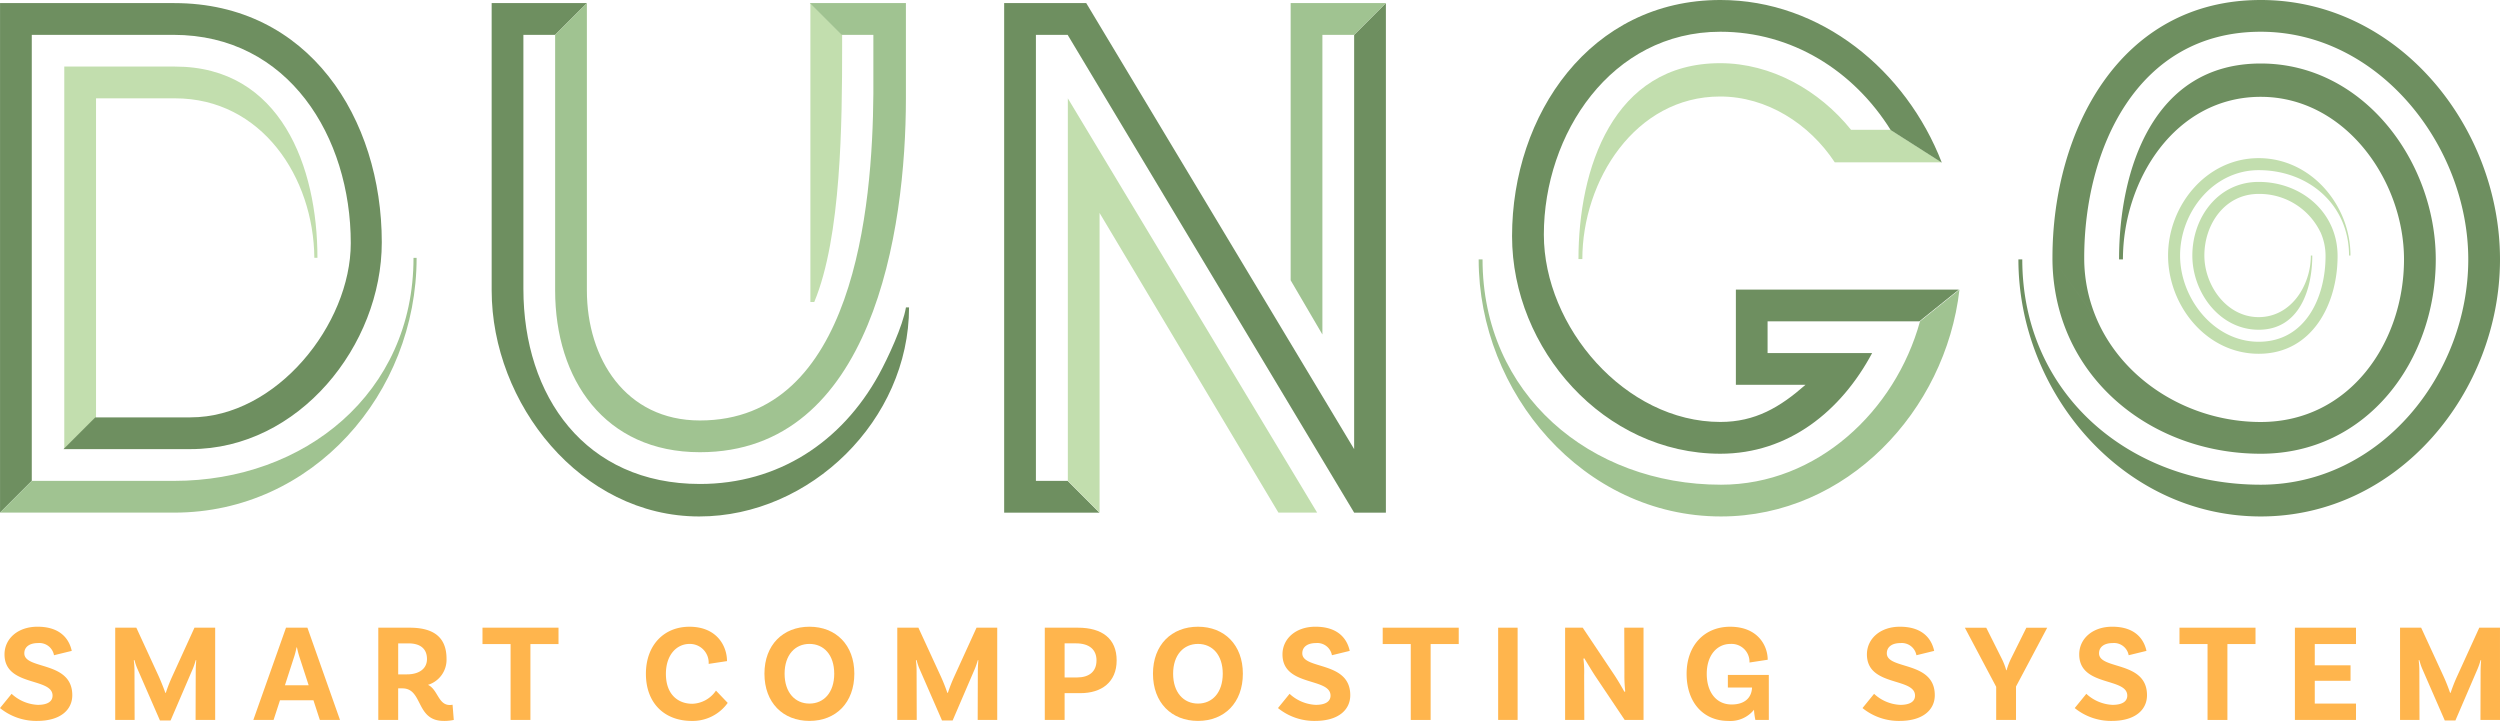 <svg xmlns="http://www.w3.org/2000/svg" width="359" height="103.523" viewBox="0 0 359 103.523"><defs><style>.a{fill:#6e8f60;}.b{fill:#c2deae;}.c{fill:#a0c391;}.d{fill:#ffb54d;}</style></defs><g transform="translate(-194.036 -552.363)"><g transform="translate(194.036 552.363)"><path class="a" d="M249.118,598.54c3.955,8.727,13.353,14.421,23.394,14.421,12.789,0,20.573-11.448,20.573-23.347,0-11.342-8.455-23.347-20.573-23.347-12.344,0-19.79,12.006-19.79,23.347h-.557c0-12.9,4.891-28.132,20.347-28.132,14.786,0,25.132,14.122,25.132,28.132,0,14.454-9.789,27.906-25.132,27.906-14.607,0-27.3-9.4-29.552-23.573a28.318,28.318,0,0,1-.358-4.559m0,0c0-18.124,9.563-37.025,29.91-37.025,19.79,0,34.357,18.237,34.357,37.251s-14.567,36.912-34.357,36.912-34.8-17.786-34.8-36.912h.557c0,19.345,15.456,32.353,34.244,32.353,17.235,0,29.8-15.895,29.8-32.353,0-16.233-12.788-32.692-29.8-32.692-17.792,0-25.351,16.9-25.351,32.466a22.09,22.09,0,0,0,1.958,9.151" transform="translate(52.131 -552.363)"/><path class="b" d="M195.427,608.734V553.8h15.9c15.231,0,20.454,14.454,20.454,27.462h-.445c-.106-11.561-7.559-22.9-20.009-22.9H199.986v45.811Z" transform="translate(-186.196 -544.241)"/><path class="a" d="M207.714,611.919h13.678c12.337,0,23.015-13.346,23.015-25.019,0-15.231-8.9-29.911-25.464-29.911H198.6v64.049l-4.559,4.559V552.43h25.02c19.345,0,29.8,16.572,29.8,34.357,0,14.793-11.9,29.691-27.462,29.691H203.155Z" transform="translate(-194.036 -551.985)"/><path class="c" d="M198.6,589.97h20.46c18.675,0,34.357-12.569,34.357-32.028h.445c0,19.458-14.9,36.587-34.8,36.587h-25.02Z" transform="translate(-194.036 -520.917)"/><path class="a" d="M213.793,556.989h-4.559v36.474c0,15.45,8.893,28.02,25.351,28.02,11.229,0,20.347-6.006,25.683-15.682,1.334-2.442,3.451-7,3.9-9.669h.445c0,16.12-14.123,30.017-30.136,30.017-17.009,0-29.8-16.233-29.8-32.466V552.43h13.678Z" transform="translate(-134.075 -551.985)"/><path class="b" d="M216.13,556.989v1.666c0,10.9-.113,27.356-4,36.693h-.558V552.43Z" transform="translate(-95.2 -551.985)"/><path class="c" d="M242.628,552.43h13.791v13.678c0,19.014-4.785,50.815-29.579,50.815-13.678,0-20.792-10.452-20.792-23.241V556.989l4.559-4.559v41.252c0,9.789,5.555,18.682,16.233,18.682,22.126,0,24.794-30.581,24.907-46.926v-8.449h-4.559" transform="translate(-126.331 -551.985)"/><path class="a" d="M270.581,552.43V625.6h-4.559l-41.139-68.608h-4.559v64.049h4.559l4.559,4.559H215.764V552.43H227.55l38.472,64.049V556.989Z" transform="translate(-71.567 -551.985)"/><path class="c" d="M231.082,556.989h-4.559V600.02l-4.559-7.785V552.43h13.678Z" transform="translate(-36.626 -551.985)"/><path class="b" d="M217.142,609.421v-54.93l35.8,59.489h-5.561L221.7,570.95V613.98Z" transform="translate(-63.8 -540.368)"/><path class="b" d="M280.339,567.966H265c-3.67-5.562-9.782-9.45-16.458-9.45-12.231,0-19.79,12.118-19.79,23.347h-.557c0-12.895,4.891-28.132,20.347-28.132,7.34,0,14.235,3.9,18.795,9.563H273Z" transform="translate(-1.528 -544.658)"/><path class="a" d="M285.241,598.506H263.447v4.559h15.012c-4.453,8.342-12.012,14.454-21.794,14.454-16.684,0-29.911-15.012-29.911-31.244,0-17.454,11.229-33.913,29.911-33.913,14.454,0,26.685,10.121,31.8,23.354l-7.333-4.672c-5.342-8.561-14.235-14.123-24.462-14.123-15.682,0-25.351,14.68-25.351,29.134,0,13.233,11.673,26.9,25.351,26.9,5,0,8.561-2.11,12.224-5.336h-10V593.948h32.021Z" transform="translate(-9.622 -552.363)"/><path class="c" d="M295.077,562.31c-2,17.46-16.233,32.578-34.244,32.578-19.79,0-34.8-17.786-34.8-36.912h.557c0,19.345,15.456,32.353,34.244,32.353,13.79,0,25.019-10.559,28.577-23.46Z" transform="translate(-13.697 -520.725)"/><path class="b" d="M262.821,566.384a9.722,9.722,0,0,0-8.86-5.462c-4.845,0-7.791,4.34-7.791,8.846,0,4.293,3.2,8.846,7.791,8.846,4.672,0,7.5-4.553,7.5-8.846h.206c0,4.884-1.852,10.658-7.7,10.658-5.6,0-9.523-5.349-9.523-10.658,0-5.475,3.71-10.572,9.523-10.572,5.535,0,10.34,3.557,11.2,8.926a11.318,11.318,0,0,1,.133,1.732m0,0c0,6.862-3.624,14.023-11.328,14.023-7.5,0-13.014-6.909-13.014-14.109s5.515-13.983,13.014-13.983,13.18,6.736,13.18,13.983h-.206c0-7.334-5.853-12.258-12.974-12.258-6.53,0-11.289,6.026-11.289,12.258,0,6.152,4.845,12.383,11.289,12.383,6.736,0,9.6-6.4,9.6-12.3a8.343,8.343,0,0,0-.743-3.471" transform="translate(70.377 -533.075)"/></g><g transform="translate(194.036 642.36)"><path class="d" d="M199.478,568.273c-1.208,0-1.951.557-1.951,1.467,0,2.4,6.889,1.042,6.889,6.019,0,2.071-1.666,3.69-5.037,3.69a8.257,8.257,0,0,1-5.342-1.845l1.666-2.045a5.937,5.937,0,0,0,3.756,1.586c1.427,0,2.124-.5,2.124-1.327,0-2.648-6.9-1.248-6.9-5.92,0-2.23,1.885-3.975,4.738-3.975,3.531,0,4.612,2.044,4.918,3.471l-2.548.624A2.134,2.134,0,0,0,199.478,568.273Z" transform="translate(-194.036 -565.924)"/><path class="d" d="M210.884,579.191H208.07l.02-6.982c0-.6.06-1.466.08-1.586l-.08-.02a10.017,10.017,0,0,1-.418,1.241l-3.192,7.426h-1.527l-3.272-7.506a8.127,8.127,0,0,1-.385-1.162l-.1.02a11.638,11.638,0,0,1,.1,1.586l.02,6.982h-2.787V565.945h3.033l3.232,7.021c.378.849.843,2.031.922,2.329h.08a21.748,21.748,0,0,1,.922-2.349l3.192-7h2.973Z" transform="translate(-179.984 -565.806)"/><path class="d" d="M208.145,576.364h-4.8l-.922,2.827h-2.907l4.692-13.246h3.073l4.679,13.246h-2.894Zm-.684-2.15-1.281-3.935a13.362,13.362,0,0,1-.4-1.507h-.06a11.111,11.111,0,0,1-.4,1.527l-1.267,3.915Z" transform="translate(-163.137 -565.806)"/><path class="d" d="M213.059,579.191a6.2,6.2,0,0,1-1.46.139c-4.035,0-2.933-4.672-5.926-4.672h-.6v4.533h-2.854V565.945h4.5c3.451,0,5.3,1.367,5.3,4.48a3.774,3.774,0,0,1-2.668,3.73c1.427.663,1.467,2.893,3.132,2.893a2.047,2.047,0,0,0,.4-.04Zm-6.723-6.543c1.706,0,2.874-.784,2.874-2.2,0-1.487-.969-2.25-2.655-2.25h-1.48v4.453Z" transform="translate(-147.896 -565.806)"/><path class="d" d="M208.511,568.294h-4.035v-2.349h10.917v2.349h-4.035v10.9h-2.847Z" transform="translate(-135.191 -565.806)"/><path class="d" d="M219.659,570.862l-2.635.4a2.7,2.7,0,0,0-2.728-2.867c-1.9,0-3.411,1.606-3.411,4.294,0,3.053,1.825,4.3,3.789,4.3a4.257,4.257,0,0,0,3.4-1.891l1.686,1.765a6.188,6.188,0,0,1-5.163,2.588c-3.936,0-6.583-2.568-6.583-6.762,0-4.134,2.608-6.762,6.245-6.762C218.232,565.924,219.659,568.731,219.659,570.862Z" transform="translate(-115.261 -565.924)"/><path class="d" d="M223.485,572.667c0,4.174-2.648,6.782-6.444,6.782s-6.464-2.608-6.464-6.782c0-4.134,2.674-6.743,6.464-6.743S223.485,568.532,223.485,572.667Zm-2.887,0c0-2.688-1.487-4.274-3.557-4.274s-3.57,1.586-3.57,4.274c0,2.708,1.506,4.294,3.57,4.294S220.6,575.375,220.6,572.667Z" transform="translate(-100.803 -565.924)"/><path class="d" d="M227.806,579.191H225l.02-6.982c0-.6.06-1.466.08-1.586l-.08-.02a11.566,11.566,0,0,1-.425,1.241l-3.192,7.426h-1.526l-3.272-7.506a8.738,8.738,0,0,1-.378-1.162l-.1.02a11.685,11.685,0,0,1,.1,1.586l.02,6.982h-2.794V565.945h3.033l3.232,7.021a24.937,24.937,0,0,1,.922,2.329h.08a23.289,23.289,0,0,1,.922-2.349l3.192-7h2.973Z" transform="translate(-84.604 -565.806)"/><path class="d" d="M226.963,570.644c0,3.132-2.19,4.7-5.183,4.7h-2.29v3.849h-2.847V565.945H221.4C224.872,565.945,226.963,567.511,226.963,570.644Zm-2.893,0c0-1.506-.982-2.449-2.953-2.449H219.49v4.9h1.752C223.047,573.092,224.069,572.23,224.069,570.644Z" transform="translate(-66.612 -565.806)"/><path class="d" d="M231.892,572.667c0,4.174-2.648,6.782-6.444,6.782s-6.464-2.608-6.464-6.782c0-4.134,2.674-6.743,6.464-6.743S231.892,568.532,231.892,572.667Zm-2.887,0c0-2.688-1.487-4.274-3.557-4.274s-3.571,1.586-3.571,4.274c0,2.708,1.507,4.294,3.571,4.294S229.005,575.375,229.005,572.667Z" transform="translate(-53.417 -565.924)"/><path class="d" d="M227.131,568.273c-1.208,0-1.951.557-1.951,1.467,0,2.4,6.889,1.042,6.889,6.019,0,2.071-1.666,3.69-5.044,3.69a8.251,8.251,0,0,1-5.336-1.845l1.666-2.045a5.92,5.92,0,0,0,3.756,1.586c1.42,0,2.124-.5,2.124-1.327,0-2.648-6.9-1.248-6.9-5.92,0-2.23,1.885-3.975,4.732-3.975,3.537,0,4.619,2.044,4.924,3.471l-2.555.624A2.132,2.132,0,0,0,227.131,568.273Z" transform="translate(-38.171 -565.924)"/><path class="d" d="M227.983,568.294h-4.028v-2.349h10.917v2.349h-4.035v10.9h-2.854Z" transform="translate(-25.398 -565.806)"/><path class="d" d="M226.453,565.945h2.794v13.246h-2.794Z" transform="translate(-11.318 -565.806)"/><path class="d" d="M239.164,579.191h-2.708l-4.281-6.384c-.518-.8-1.2-1.945-1.52-2.469l-.126.06a15.039,15.039,0,0,1,.106,2.389l.02,6.4H227.9V565.945h2.529l4.479,6.7c.684,1.022,1.287,2.11,1.507,2.509l.12-.06a20.215,20.215,0,0,1-.12-2.468l-.02-6.683h2.767Z" transform="translate(-3.151 -565.806)"/><path class="d" d="M242.337,579.31h-1.931a9.357,9.357,0,0,1-.2-1.46,4.352,4.352,0,0,1-3.69,1.6c-3.577,0-5.986-2.648-5.986-6.762,0-4.134,2.608-6.762,6.245-6.762,3.975,0,5.4,2.707,5.4,4.739l-2.615.4a2.57,2.57,0,0,0-2.747-2.668c-1.885,0-3.391,1.586-3.391,4.294,0,2.628,1.367,4.4,3.57,4.4,1.885,0,2.874-.969,2.933-2.435h-3.471v-1.805h5.88Z" transform="translate(11.667 -565.924)"/><path class="d" d="M239.779,568.273c-1.208,0-1.951.557-1.951,1.467,0,2.4,6.889,1.042,6.889,6.019,0,2.071-1.672,3.69-5.044,3.69a8.251,8.251,0,0,1-5.336-1.845L236,575.56a5.9,5.9,0,0,0,3.756,1.586c1.42,0,2.124-.5,2.124-1.327,0-2.648-6.909-1.248-6.909-5.92,0-2.23,1.891-3.975,4.738-3.975,3.537,0,4.619,2.044,4.918,3.471l-2.548.624A2.132,2.132,0,0,0,239.779,568.273Z" transform="translate(33.119 -565.924)"/><path class="d" d="M243.9,574.394v4.8h-2.847v-4.758l-4.5-8.488h3.073l2.23,4.453a9.219,9.219,0,0,1,.637,1.646h.06a9.549,9.549,0,0,1,.624-1.646l2.21-4.453h2.993Z" transform="translate(45.599 -565.806)"/><path class="d" d="M244.371,568.273c-1.208,0-1.951.557-1.951,1.467,0,2.4,6.888,1.042,6.888,6.019,0,2.071-1.666,3.69-5.044,3.69a8.25,8.25,0,0,1-5.336-1.845l1.666-2.045a5.921,5.921,0,0,0,3.756,1.586c1.42,0,2.124-.5,2.124-1.327,0-2.648-6.9-1.248-6.9-5.92,0-2.23,1.885-3.975,4.738-3.975,3.531,0,4.612,2.044,4.918,3.471l-2.555.624A2.131,2.131,0,0,0,244.371,568.273Z" transform="translate(59.002 -565.924)"/><path class="d" d="M245.23,568.294H241.2v-2.349h10.917v2.349h-4.035v10.9H245.23Z" transform="translate(71.774 -565.806)"/><path class="d" d="M246.547,568.294v3.053h5.137v2.223h-5.137v3.272h5.92v2.349h-8.773V565.945h8.773v2.349Z" transform="translate(85.854 -565.806)"/><path class="d" d="M260.323,579.191h-2.807l.02-6.982c0-.6.06-1.466.08-1.586l-.08-.02a10.275,10.275,0,0,1-.425,1.241l-3.192,7.426h-1.526l-3.272-7.506a8.734,8.734,0,0,1-.378-1.162l-.1.02a11.678,11.678,0,0,1,.1,1.586l.02,6.982h-2.794V565.945H249l3.232,7.021a24.92,24.92,0,0,1,.922,2.329h.08a23.314,23.314,0,0,1,.922-2.349l3.192-7h2.973Z" transform="translate(98.677 -565.806)"/></g></g></svg>